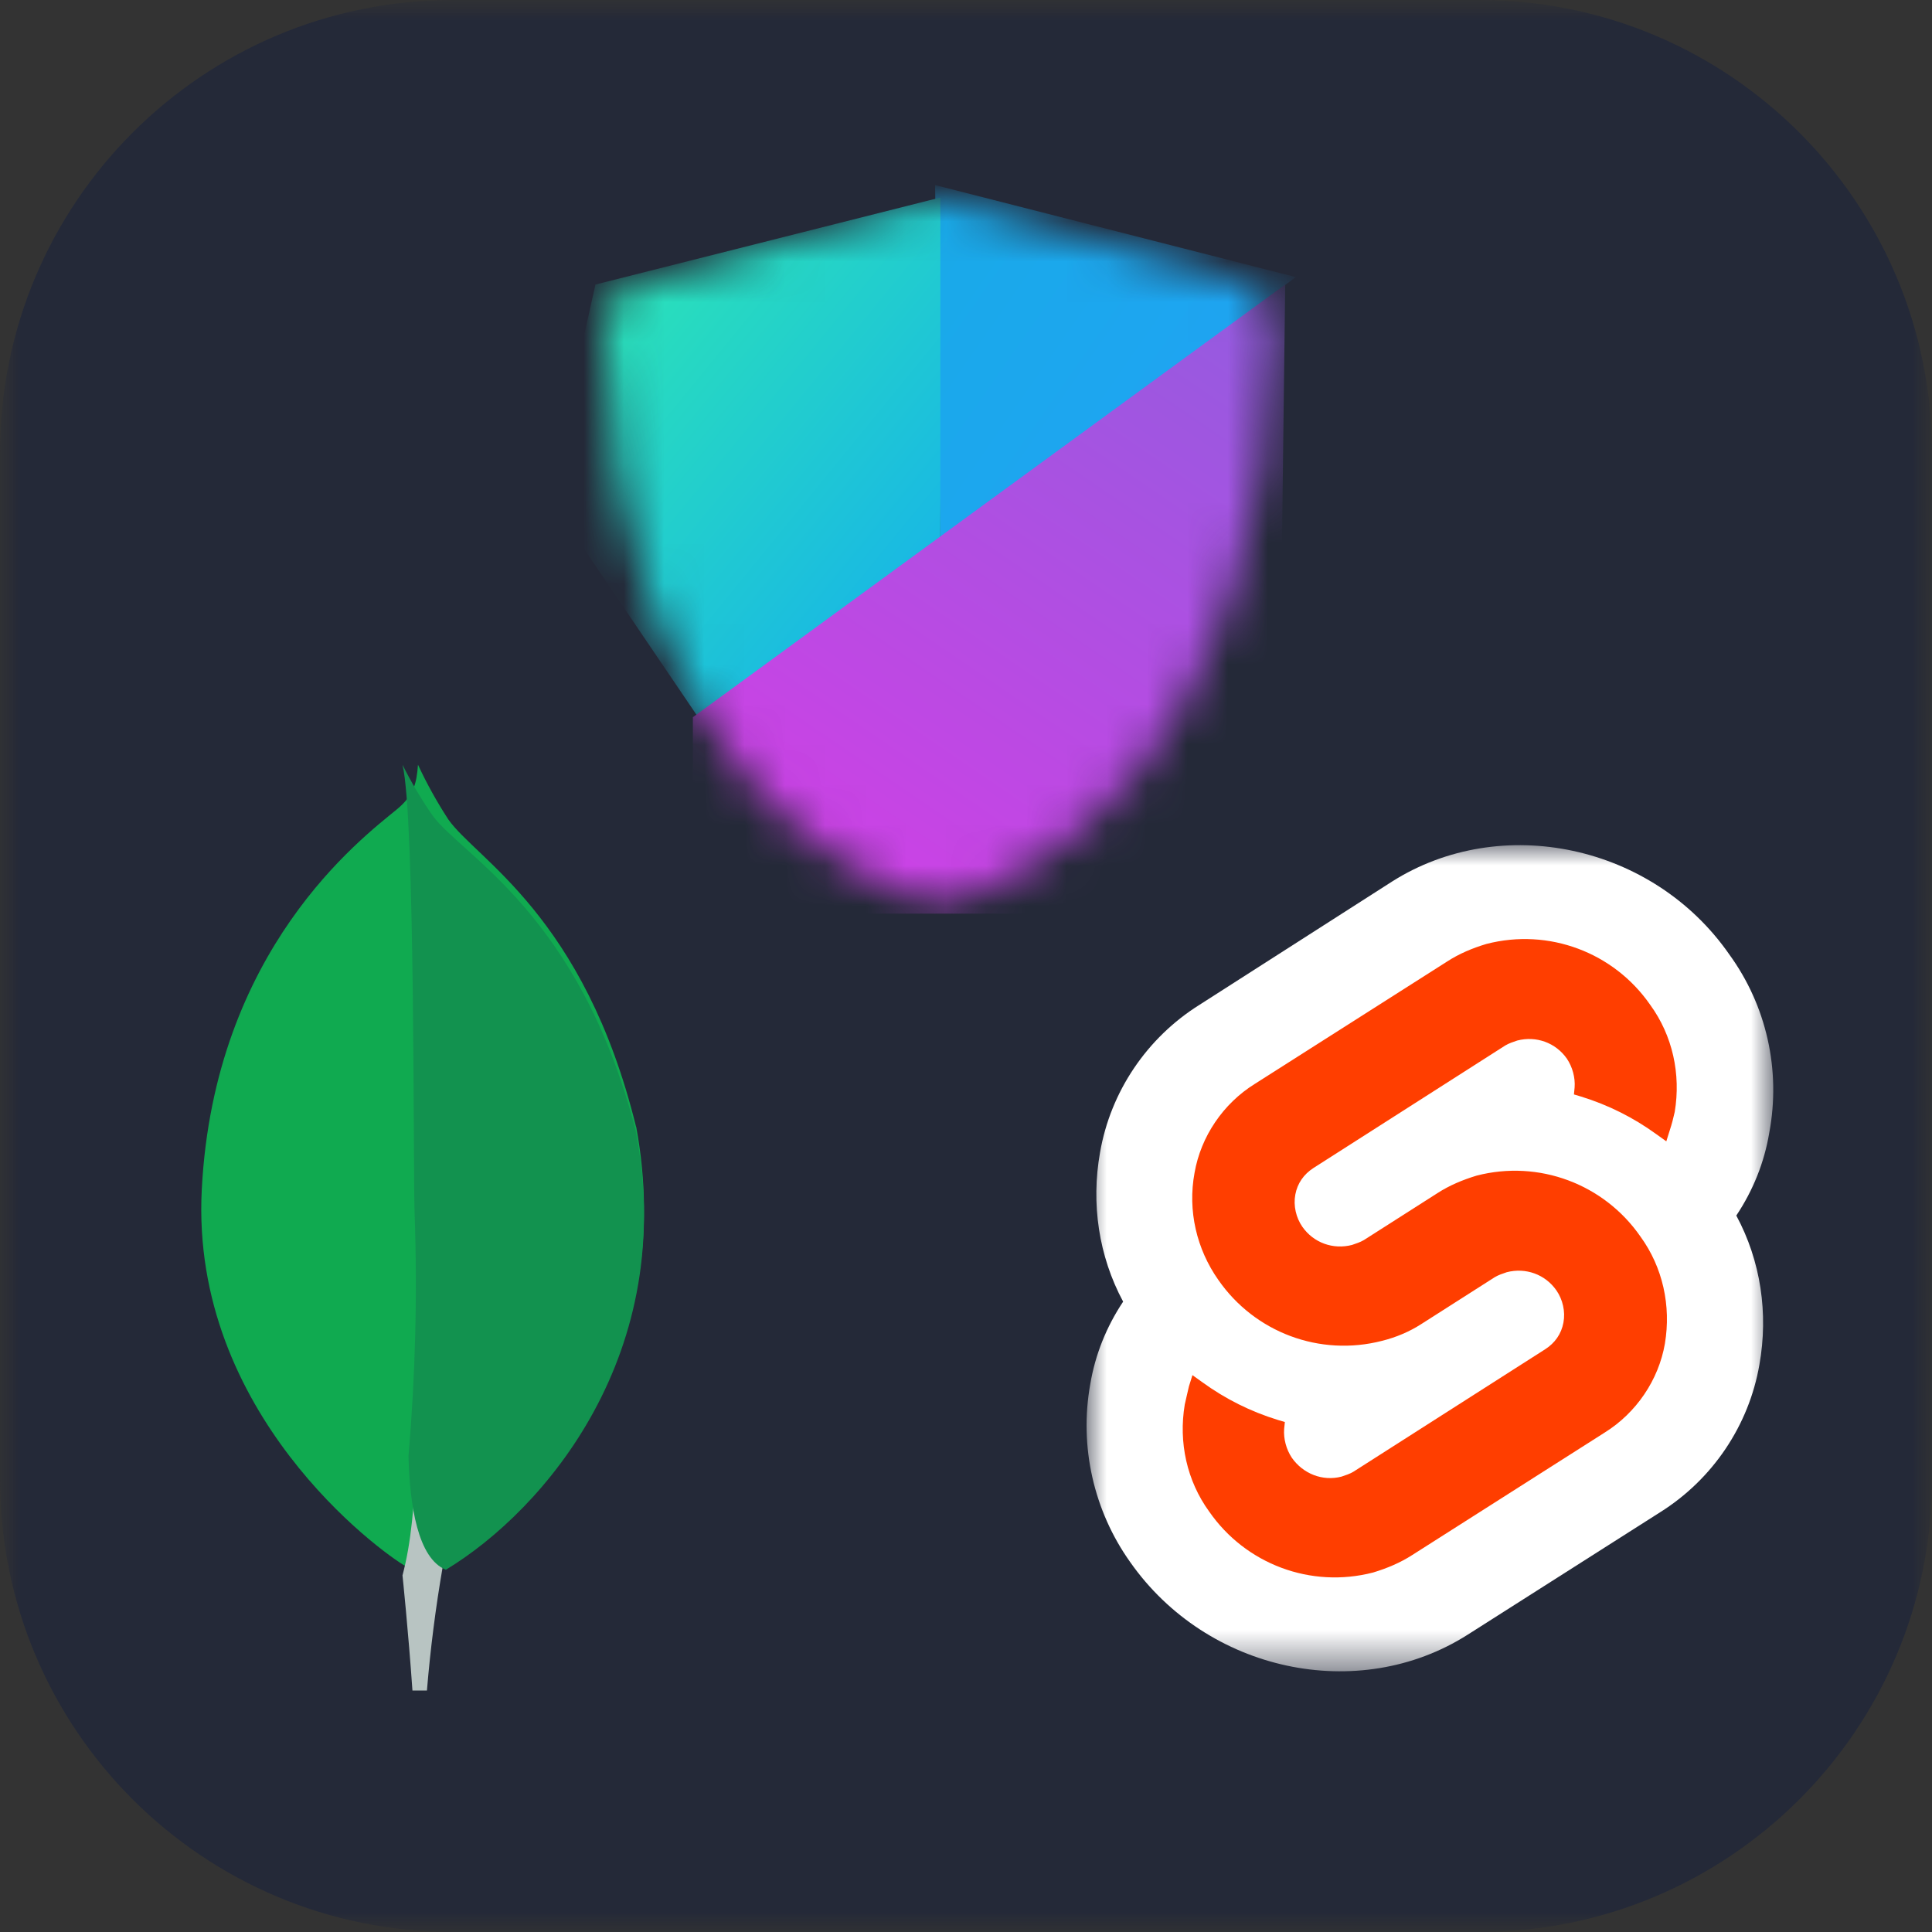 
<svg width="48" height="48" viewBox="0 0 48 48" fill="none" xmlns="http://www.w3.org/2000/svg">
<rect x="0" y="0" width="48" height="48" fill="#333333" stroke="none"/>
<g clip-path="url(#clip0_1_2)">
<mask id="mask0_1_2" style="mask-type:luminance" maskUnits="userSpaceOnUse" x="0" y="0" width="48" height="48">
<path d="M48 0H0V48H48V0Z" fill="white"/>
</mask>
<g mask="url(#mask0_1_2)">
<mask id="mask1_1_2" style="mask-type:luminance" maskUnits="userSpaceOnUse" x="0" y="0" width="48" height="48">
<path d="M48 0H0V48H48V0Z" fill="white"/>
</mask>
<g mask="url(#mask1_1_2)">
<path d="M36.75 0H11.25C5.037 0 0 5.037 0 11.25V36.75C0 42.963 5.037 48 11.25 48H36.75C42.963 48 48 42.963 48 36.75V11.25C48 5.037 42.963 0 36.75 0Z" fill="#242938"/>
<mask id="mask2_1_2" style="mask-type:alpha" maskUnits="userSpaceOnUse" x="15" y="5" width="17" height="18">
<path d="M15.824 7.023C18.041 6.406 21.324 5.482 22.709 5.091C23.137 4.971 23.59 4.97 24.02 5.088C25.353 5.457 28.456 6.319 30.855 7.016C31.341 7.157 31.672 7.589 31.66 8.069C31.383 19.148 25.462 21.805 23.796 22.335C23.511 22.426 23.214 22.426 22.929 22.336C21.255 21.809 15.285 19.157 15 8.084C14.988 7.597 15.33 7.161 15.824 7.023Z" fill="#D9D9D9"/>
</mask>
<g mask="url(#mask2_1_2)">
<path d="M23.363 13.432L23.232 4.598L32.193 6.884L23.363 13.432Z" fill="url(#paint0_linear_1_2)"/>
<path d="M23.363 13.432V4.907L14.794 7.069L13.616 12.32L17.345 17.819L23.363 13.432Z" fill="url(#paint1_linear_1_2)"/>
<path d="M31.931 7.069L17.214 17.819V22.699H31.735L31.931 7.069Z" fill="url(#paint2_linear_1_2)"/>
</g>
</g>
</g>
<path d="M15.804 27.998C14.513 22.743 11.822 21.344 11.136 20.355C10.853 19.92 10.602 19.467 10.385 19C10.349 19.467 10.282 19.761 9.852 20.115C8.989 20.825 5.321 23.583 5.013 29.554C4.725 35.121 9.448 38.553 10.072 38.908C10.552 39.126 11.136 38.913 11.422 38.713C13.698 37.271 16.809 33.428 15.807 27.998" fill="#10AA50"/>
<path d="M10.37 36C10.283 37.459 10.221 38.306 10 39.14C10 39.14 10.145 40.529 10.247 42H10.607C10.693 40.964 10.824 39.936 11 38.92C10.534 38.614 10.388 37.28 10.37 36Z" fill="#B8C4C2"/>
<path d="M11.077 39C10.382 38.72 10.18 37.406 10.149 36.182C10.321 34.164 10.372 32.139 10.3 30.116C10.263 29.054 10.317 20.284 10 19C10.217 19.435 10.467 19.857 10.748 20.263C11.489 21.273 14.396 22.702 15.789 28.068C16.875 33.603 13.534 37.518 11.077 39Z" fill="#12924F"/>
<mask id="mask3_1_2" style="mask-type:luminance" maskUnits="userSpaceOnUse" x="27" y="21" width="18" height="21">
<path d="M44.06 21H27V41.521H44.06V21Z" fill="white"/>
</mask>
<g mask="url(#mask3_1_2)">
<path d="M42.964 23.713C41.069 20.983 37.295 20.183 34.582 21.904L29.8 24.965C28.496 25.782 27.591 27.121 27.33 28.634C27.104 29.904 27.296 31.208 27.904 32.339C27.487 32.965 27.209 33.66 27.087 34.391C26.809 35.938 27.174 37.538 28.078 38.808C29.991 41.538 33.748 42.338 36.46 40.616L41.243 37.573C42.547 36.756 43.451 35.417 43.712 33.904C43.938 32.634 43.747 31.33 43.138 30.2C43.556 29.573 43.834 28.878 43.956 28.148C44.251 26.582 43.886 24.982 42.964 23.713Z" fill="white"/>
<path d="M34.113 39.069C32.565 39.469 30.948 38.86 30.043 37.556C29.487 36.791 29.278 35.834 29.435 34.895C29.469 34.738 29.504 34.599 29.539 34.443L29.626 34.165L29.869 34.339C30.443 34.756 31.069 35.069 31.748 35.278L31.922 35.33L31.904 35.504C31.887 35.747 31.956 36.008 32.095 36.217C32.374 36.617 32.861 36.808 33.33 36.686C33.434 36.651 33.539 36.617 33.626 36.564L38.391 33.521C38.634 33.365 38.791 33.139 38.843 32.86C38.895 32.582 38.825 32.286 38.669 32.06C38.391 31.66 37.904 31.486 37.434 31.608C37.33 31.643 37.226 31.678 37.139 31.73L35.313 32.895C35.017 33.086 34.687 33.225 34.339 33.312C32.791 33.712 31.174 33.104 30.269 31.799C29.73 31.034 29.504 30.078 29.678 29.139C29.835 28.235 30.391 27.417 31.174 26.93L35.956 23.887C36.252 23.695 36.582 23.556 36.93 23.452C38.478 23.052 40.095 23.661 40.999 24.965C41.556 25.73 41.764 26.687 41.608 27.626C41.573 27.782 41.538 27.921 41.486 28.078L41.399 28.356L41.156 28.182C40.582 27.765 39.956 27.452 39.278 27.243L39.104 27.191L39.121 27.017C39.139 26.774 39.069 26.513 38.93 26.304C38.651 25.904 38.165 25.73 37.695 25.852C37.591 25.887 37.486 25.922 37.399 25.974L32.635 29.017C32.391 29.174 32.234 29.4 32.182 29.678C32.13 29.956 32.2 30.252 32.356 30.478C32.635 30.878 33.121 31.052 33.591 30.93C33.695 30.895 33.8 30.86 33.887 30.808L35.713 29.643C36.008 29.452 36.339 29.313 36.686 29.208C38.234 28.808 39.852 29.417 40.756 30.721C41.312 31.486 41.521 32.443 41.364 33.382C41.208 34.286 40.651 35.104 39.869 35.591L35.087 38.634C34.791 38.825 34.461 38.964 34.113 39.069Z" fill="#FF3E00"/>
</g>
</g>
<defs>
<linearGradient id="paint0_linear_1_2" x1="23.363" y1="4.907" x2="29.421" y2="9.117" gradientUnits="userSpaceOnUse">
<stop stop-color="#19AAE8"/>
<stop offset="1" stop-color="#1EA5F1"/>
</linearGradient>
<linearGradient id="paint1_linear_1_2" x1="15.055" y1="7.255" x2="23.003" y2="13.748" gradientUnits="userSpaceOnUse">
<stop stop-color="#2BE2B8"/>
<stop offset="1" stop-color="#19B9E3"/>
</linearGradient>
<linearGradient id="paint2_linear_1_2" x1="31.604" y1="7.131" x2="21.547" y2="21.886" gradientUnits="userSpaceOnUse">
<stop stop-color="#925CDF"/>
<stop offset="1" stop-color="#CC42E5"/>
</linearGradient>
<clipPath id="clip0_1_2">
<rect width="48" height="48" fill="white"/>
</clipPath>
</defs>
</svg>
